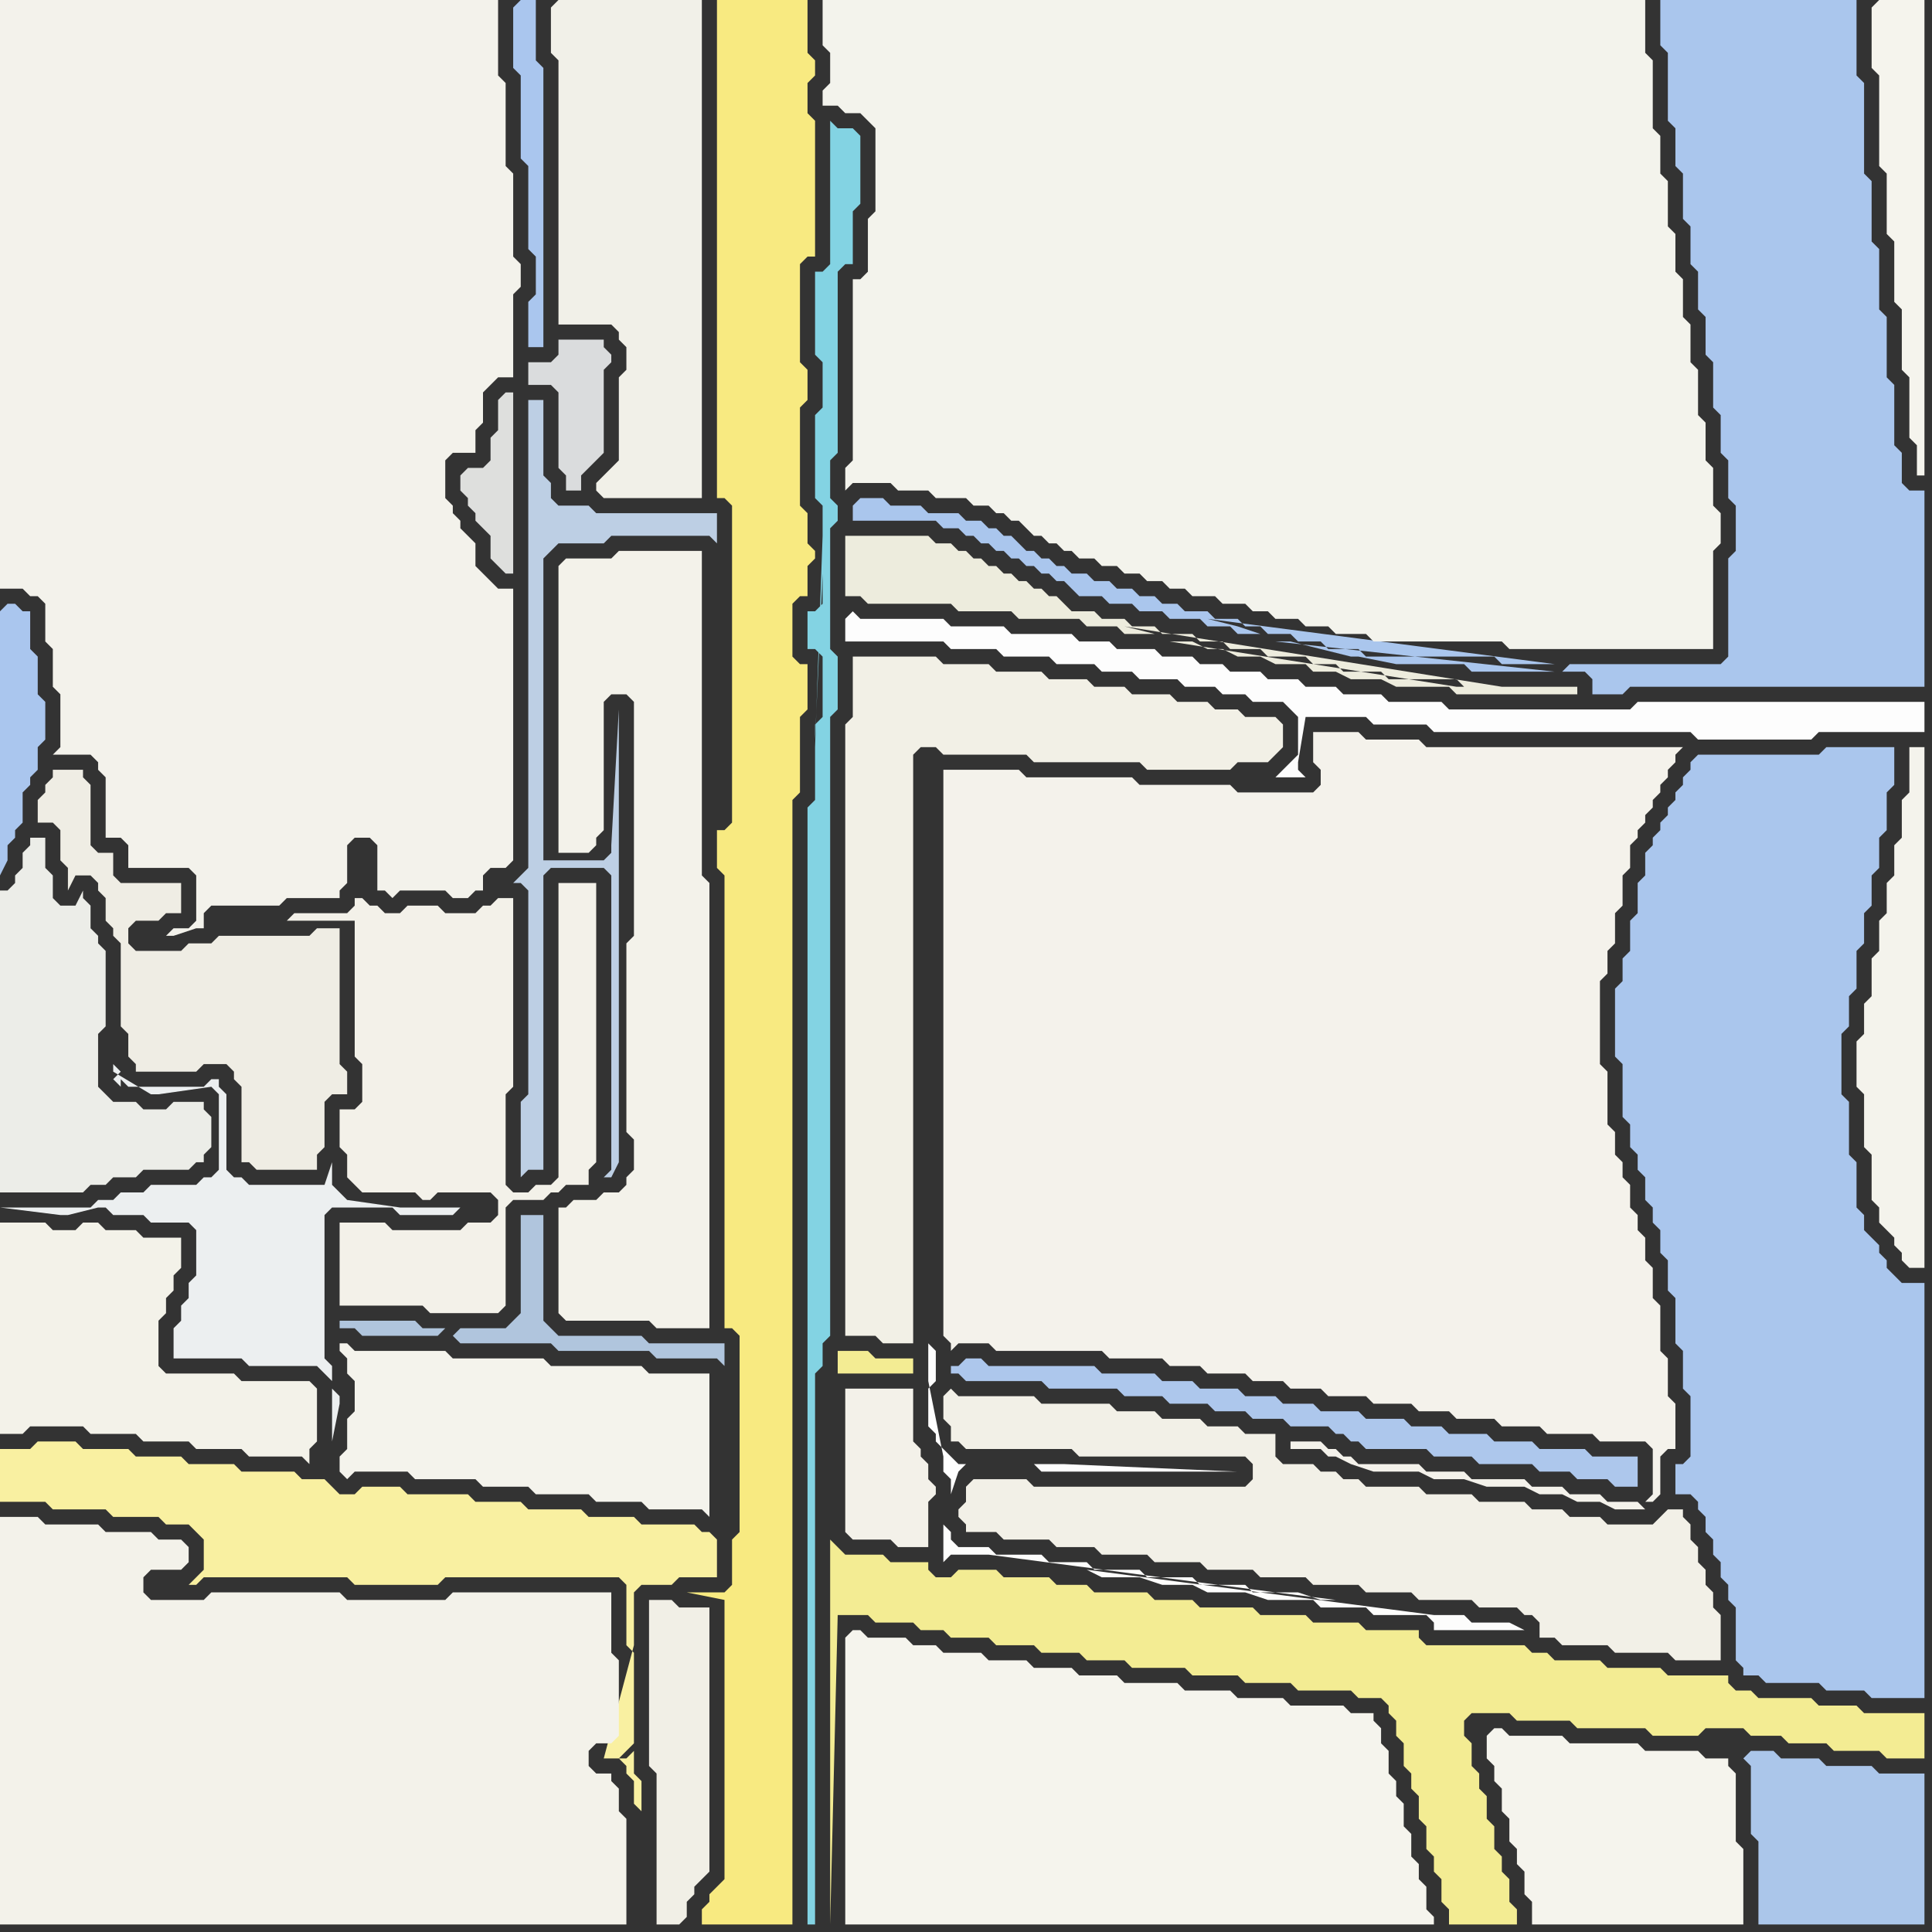 <svg width="256" height="256" xmlns="http://www.w3.org/2000/svg"><rect width="100%" height="100%" fill="#333333" stroke="none"/><script> 
var tempColor;
function hoverPath(evt){
obj = evt.target;
tempColor = obj.getAttribute("fill");
obj.setAttribute("fill","red");
//alert(tempColor);
//obj.setAttribute("stroke","red");}
function recoverPath(evt){
obj = evt.target;
obj.setAttribute("fill", tempColor);
//obj.setAttribute("stroke", tempColor);
}</script><path onmouseover="hoverPath(evt)" onmouseout="recoverPath(evt)" fill="rgb(243,242,233)" d="M  0,164l 0,26 3,0 1,-1 7,0 1,1 6,0 1,1 6,0 1,1 6,0 1,1 7,0 1,1 0,-2 1,-1 0,-7 -1,-1 -9,0 -1,-1 -9,0 -1,-1 0,-6 1,-1 0,-2 1,-1 0,-2 1,-1 0,-4 -5,0 -1,-1 -4,0 -1,-1 -2,0 -1,1 -3,0 -1,-1 -6,0Z"/>
<path onmouseover="hoverPath(evt)" onmouseout="recoverPath(evt)" fill="rgb(249,240,161)" d="M  1,192l -1,0 0,7 6,0 1,1 7,0 1,1 6,0 1,1 3,0 1,1 1,1 0,4 -1,1 -1,1 1,0 1,-1 19,0 1,1 11,0 1,-1 23,0 1,1 0,8 1,1 0,12 -1,1 -1,1 0,0 1,1 0,1 1,1 0,3 1,1 0,-4 -1,-1 0,-3 -1,1 -3,0 4,-15 0,-7 1,-1 4,0 1,-1 5,0 0,-5 -1,-1 -1,0 -1,-1 -7,0 -1,-1 -6,0 -1,-1 -7,0 -1,-1 -6,0 -1,-1 -8,0 -1,-1 -5,0 -1,1 -2,0 -1,-1 -1,-1 -3,0 -1,-1 -7,0 -1,-1 -6,0 -1,-1 -6,0 -1,-1 -6,0 -1,-1 -5,0 -1,1 -3,0 42,3 -42,-3Z"/>
<path onmouseover="hoverPath(evt)" onmouseout="recoverPath(evt)" fill="rgb(239,237,228)" d="M  18,126l 0,0 -1,-1 0,-2 1,-1 3,0 1,-1 2,0 0,-4 -8,0 -1,-1 0,-3 -2,0 -1,-1 0,-8 -1,-1 0,-1 -4,0 0,1 -1,1 0,1 -1,1 0,3 2,0 1,1 0,4 1,1 0,3 1,-2 2,0 1,1 0,1 1,1 0,3 1,1 0,1 1,1 0,11 1,1 0,3 1,1 0,1 8,0 1,-1 3,0 1,1 0,1 1,1 0,10 1,0 1,1 8,0 0,-2 1,-1 0,-6 1,-1 2,0 0,-3 -1,-1 0,-18 -3,0 -1,1 -12,0 -1,1 -3,0 -1,1Z"/>
<path onmouseover="hoverPath(evt)" onmouseout="recoverPath(evt)" fill="rgb(244,243,236)" d="M  47,179l 0,0 -1,-1 -1,0 0,1 1,1 0,2 1,1 0,4 -1,1 0,4 -1,1 0,2 1,1 1,-1 7,0 1,1 8,0 1,1 6,0 1,1 7,0 1,1 6,0 1,1 7,0 1,1 0,-19 -8,0 -1,-1 -12,0 -1,-1 -12,0 -1,-1Z"/>
<path onmouseover="hoverPath(evt)" onmouseout="recoverPath(evt)" fill="rgb(189,207,228)" d="M  70,60l 0,55 -1,1 -1,1 1,0 1,1 0,27 -1,1 0,10 1,-1 2,0 0,-39 1,-1 7,0 1,1 0,39 -1,1 1,0 1,-2 0,-60 -1,18 0,1 -1,1 -8,0 0,-40 1,-1 1,-1 6,0 1,-1 13,0 1,1 0,-4 -16,0 -1,-1 -4,0 -1,-1 0,-2 -1,-1 0,-10 -2,0Z"/>
<path onmouseover="hoverPath(evt)" onmouseout="recoverPath(evt)" fill="rgb(243,236,147)" d="M  112,206l 0,0 -1,-1 -1,-1 0,51 1,-41 4,0 1,1 5,0 1,1 3,0 1,1 5,0 1,1 5,0 1,1 5,0 1,1 5,0 1,1 7,0 1,1 6,0 1,1 6,0 1,1 7,0 1,1 3,0 1,1 0,1 1,1 0,2 1,1 0,3 1,1 0,2 1,1 0,3 1,1 0,3 1,1 0,2 1,1 0,3 1,1 0,2 9,0 0,-2 -1,-1 0,-3 -1,-1 0,-2 -1,-1 0,-3 -1,-1 0,-3 -1,-1 0,-2 -1,-1 0,-3 -1,-1 0,-2 1,-1 5,0 1,1 7,0 1,1 9,0 1,1 6,0 1,-1 5,0 1,1 4,0 1,1 5,0 1,1 6,0 1,1 5,0 0,-6 -8,0 -1,-1 -5,0 -1,-1 -7,0 -1,-1 -2,0 -1,-1 0,-1 -8,0 -1,-1 -7,0 -1,-1 -6,0 -1,-1 -2,0 -1,-1 -13,0 -1,-1 0,-1 -7,0 -1,-1 -6,0 -1,-1 -6,0 -1,-1 -7,0 -1,-1 -5,0 -1,-1 -7,0 -1,-1 -4,0 -1,-1 -6,0 -1,-1 -5,0 -1,1 -2,0 -1,-1 0,-1 -5,0 -1,-1 -5,0 -1,-24 10,0 0,-2 -5,0 -1,-1 -4,0 0,3 1,24Z"/>
<path onmouseover="hoverPath(evt)" onmouseout="recoverPath(evt)" fill="rgb(254,254,254)" d="M  124,191l 0,-1 -1,-1 0,-5 1,-1 0,-4 -1,-1 0,5 2,10 0,2 1,1 0,2 1,-3 0,0 1,-1 9,0 1,1 26,0 -23,-1 -14,0 -1,-1Z"/>
<path onmouseover="hoverPath(evt)" onmouseout="recoverPath(evt)" fill="rgb(244,242,235)" d="M  125,104l 0,73 1,1 0,1 1,-1 4,0 1,1 14,0 1,1 7,0 1,1 4,0 1,1 5,0 1,1 4,0 1,1 4,0 1,1 5,0 1,1 5,0 1,1 4,0 1,1 5,0 1,1 5,0 1,1 6,0 1,1 6,0 1,1 0,6 -1,1 1,0 1,-1 0,-5 1,-1 1,0 0,-6 -1,-1 0,-5 -1,-1 0,-6 -1,-1 0,-4 -1,-1 0,-3 -1,-1 0,-2 -1,-1 0,-3 -1,-1 0,-2 -1,-1 0,-3 -1,-1 0,-7 -1,-1 0,-11 1,-1 0,-3 1,-1 0,-4 1,-1 0,-4 1,-1 0,-3 1,-1 0,-1 1,-1 0,-1 1,-1 0,-1 1,-1 0,-1 1,-1 0,-1 1,-1 0,-1 1,-1 -34,0 -1,-1 -7,0 -1,-1 -6,0 0,4 1,1 0,2 -1,1 -10,0 -1,-1 -12,0 -1,-1 -14,0 -1,-1 -10,0 0,2 93,96 -1,-1 -4,0 -1,-1 -4,0 -1,-1 -4,0 -1,-1 -7,0 -1,-1 -5,0 -1,-1 -8,0 -1,-1 -1,0 -1,-1 -1,0 -1,-1 -4,0 0,1 4,0 1,1 1,0 2,1 3,1 6,0 2,1 4,0 3,1 5,0 2,1 3,0 2,1 3,0 2,1 4,0 -93,-96Z"/>
<path onmouseover="hoverPath(evt)" onmouseout="recoverPath(evt)" fill="rgb(170,198,238)" d="M  0,81l 0,35 1,-2 0,-2 1,-1 0,-1 1,-1 0,-4 1,-1 0,-1 1,-1 0,-3 1,-1 0,-5 -1,-1 0,-5 -1,-1 0,-5 -1,0 -1,-1 -1,0 -1,1Z"/>
<path onmouseover="hoverPath(evt)" onmouseout="recoverPath(evt)" fill="rgb(236,239,240)" d="M  41,181l 1,0 1,1 1,1 0,-2 -1,-1 0,-19 1,-1 8,0 1,1 7,0 1,-1 -8,0 -7,-1 -1,-1 -1,-1 0,-3 -1,3 -10,0 -1,-1 -1,0 -1,-1 0,-10 -1,-1 0,-1 -1,0 -1,1 -10,0 -1,-1 0,1 -1,-1 1,-1 0,0 -1,-1 0,1 5,3 1,0 7,-1 1,1 0,10 -1,1 -1,0 -1,1 -6,0 -1,1 -3,0 -1,1 -2,0 -1,1 -12,0 8,1 1,0 4,-1 1,0 1,1 4,0 1,1 5,0 1,1 0,6 -1,1 0,2 -1,1 0,2 -1,1 0,4 9,0 1,1 8,0 3,3 0,7 1,-5 0,-1 -1,-1 -3,-3Z"/>
<path onmouseover="hoverPath(evt)" onmouseout="recoverPath(evt)" fill="rgb(243,241,233)" d="M  51,121l 0,0 -1,-1 -1,0 -1,-1 -1,0 0,1 -1,1 -7,0 -1,1 9,0 0,18 1,1 0,5 -1,1 -2,0 0,5 1,1 0,3 1,1 1,1 7,0 1,1 1,0 1,-1 7,0 1,1 0,2 -1,1 -3,0 -1,1 -9,0 -1,-1 -6,0 0,11 11,0 1,1 9,0 1,-1 0,-13 1,-1 4,0 1,-1 1,0 1,-1 3,0 0,-2 1,-1 0,-37 -5,0 0,39 -1,1 -2,0 -1,1 -2,0 -1,-1 0,-12 1,-1 0,-25 -2,0 -1,1 -1,0 -1,1 -4,0 -1,-1 -4,0 -1,1 -2,0 -3,-3 0,0 3,3Z"/>
<path onmouseover="hoverPath(evt)" onmouseout="recoverPath(evt)" fill="rgb(176,197,221)" d="M  60,177l 0,0 1,1 12,0 1,1 12,0 1,1 8,0 1,1 0,-3 -10,0 -1,-1 -11,0 -1,-1 -1,-1 0,-14 -3,0 0,13 -1,1 -1,1 -6,0 -1,1 -1,-1 -3,0 -1,-1 -10,0 0,1 2,0 1,1 10,0 1,-1 1,1Z"/>
<path onmouseover="hoverPath(evt)" onmouseout="recoverPath(evt)" fill="rgb(170,198,238)" d="M  68,1l 0,8 1,1 0,11 1,1 0,11 1,1 0,5 -1,1 0,6 2,0 0,-37 -1,-1 0,-8 -2,0 -1,1Z"/>
<path onmouseover="hoverPath(evt)" onmouseout="recoverPath(evt)" fill="rgb(241,240,232)" d="M  73,1l 0,6 1,1 0,35 7,0 1,1 0,1 1,1 0,3 -1,1 0,11 -1,1 -1,1 -1,1 0,1 1,1 13,0 0,-66 -19,0 -1,1Z"/>
<path onmouseover="hoverPath(evt)" onmouseout="recoverPath(evt)" fill="rgb(243,242,234)" d="M  75,160l -1,0 0,14 1,1 11,0 1,1 7,0 0,-59 -1,-1 0,-43 -11,0 -1,1 -6,0 -1,1 0,38 4,0 1,-1 0,-1 1,-1 0,-17 1,-1 2,0 1,1 0,31 -1,1 0,25 1,1 0,4 -1,1 0,1 -1,1 -2,0 -1,1 -3,0 -1,1Z"/>
<path onmouseover="hoverPath(evt)" onmouseout="recoverPath(evt)" fill="rgb(248,234,129)" d="M  95,45l 0,21 1,0 1,1 0,42 -1,1 -1,0 0,5 1,1 0,60 1,0 1,1 0,26 -1,1 0,6 -1,1 -5,0 5,1 0,37 -1,1 -1,1 0,1 -1,1 0,2 12,0 0,-149 1,-1 0,-10 1,-1 0,-6 -1,0 -1,-1 0,-7 1,-1 1,0 0,-4 1,-1 0,-1 -1,-1 0,-4 -1,-1 0,-13 1,-1 0,-4 -1,-1 0,-13 1,-1 1,0 0,-18 -1,-1 0,-4 1,-1 0,-2 -1,-1 0,-7 -12,0Z"/>
<path onmouseover="hoverPath(evt)" onmouseout="recoverPath(evt)" fill="rgb(242,240,230)" d="M  113,89l 0,6 -1,1 0,81 4,0 1,1 4,0 0,-78 1,-1 2,0 1,1 11,0 1,1 14,0 1,1 11,0 1,-1 4,0 1,-1 1,-1 0,-3 -1,-1 -4,0 -1,-1 -3,0 -1,-1 -4,0 -1,-1 -5,0 -1,-1 -4,0 -1,-1 -5,0 -1,-1 -6,0 -1,-1 -6,0 -1,-1 -11,0Z"/>
<path onmouseover="hoverPath(evt)" onmouseout="recoverPath(evt)" fill="rgb(245,244,237)" d="M  112,217l 0,38 78,0 0,-1 -1,-1 0,-3 -1,-1 0,-2 -1,-1 0,-3 -1,-1 0,-3 -1,-1 0,-2 -1,-1 0,-3 -1,-1 0,-2 -1,-1 0,-1 -3,0 -1,-1 -7,0 -1,-1 -6,0 -1,-1 -6,0 -1,-1 -7,0 -1,-1 -5,0 -1,-1 -5,0 -1,-1 -5,0 -1,-1 -5,0 -1,-1 -3,0 -1,-1 -5,0 -1,-1 -1,0 -1,1Z"/>
<path onmouseover="hoverPath(evt)" onmouseout="recoverPath(evt)" fill="rgb(173,199,236)" d="M  127,181l -1,0 0,1 1,0 1,1 10,0 1,1 9,0 1,1 5,0 1,1 5,0 1,1 4,0 1,1 4,0 1,1 5,0 1,1 1,0 1,1 1,0 1,1 8,0 1,1 5,0 1,1 7,0 1,1 4,0 1,1 4,0 1,1 3,0 0,-4 -6,0 -1,-1 -6,0 -1,-1 -5,0 -1,-1 -5,0 -1,-1 -4,0 -1,-1 -5,0 -1,-1 -5,0 -1,-1 -4,0 -1,-1 -4,0 -1,-1 -5,0 -1,-1 -4,0 -1,-1 -7,0 -1,-1 -14,0 -1,-1 -2,0 -1,1Z"/>
<path onmouseover="hoverPath(evt)" onmouseout="recoverPath(evt)" fill="rgb(170,198,237)" d="M  207,89l 3,0 1,1 0,2 4,0 1,-1 39,0 0,-26 -2,0 -1,-1 0,-4 -1,-1 0,-8 -1,-1 0,-8 -1,-1 0,-8 -1,-1 0,-8 -1,-1 0,-12 -1,-1 0,-10 -26,0 0,6 1,1 0,9 1,1 0,5 1,1 0,6 1,1 0,5 1,1 0,5 1,1 0,5 1,1 0,6 1,1 0,5 1,1 0,5 1,1 0,6 -1,1 0,13 -1,1 -20,0 -1,1 -1,-1 -7,0 -1,-1 -17,0 -1,-1 -4,0 -1,-1 -3,0 -1,-1 -3,0 -1,-1 -2,0 -1,-1 -3,0 -1,-1 -3,0 -1,-1 -2,0 -1,-1 -2,0 -1,-1 -2,0 -1,-1 -2,0 -1,-1 -2,0 -1,-1 -1,0 -1,-1 -1,0 -1,-1 -1,0 -1,-1 -1,-1 -1,0 -1,-1 -1,0 -1,-1 -2,0 -1,-1 -4,0 -1,-1 -4,0 -1,-1 -3,0 -1,1 0,2 11,0 1,1 2,0 1,1 1,0 1,1 1,0 1,1 1,0 1,1 1,0 1,1 1,0 1,1 1,0 1,1 1,0 1,1 1,1 3,0 1,1 3,0 1,1 3,0 1,1 4,0 1,1 3,0 1,1 3,0 -3,-1 -4,-1 46,6 1,1 -38,-4 2,0 4,1 4,1 1,0 5,1 9,0 1,1 11,0 -37,-4 38,4Z"/>
<path onmouseover="hoverPath(evt)" onmouseout="recoverPath(evt)" fill="rgb(170,198,237)" d="M  224,101l 0,1 -1,1 0,1 -1,1 0,1 -1,1 0,1 -1,1 0,1 -1,1 0,1 -1,1 0,3 -1,1 0,4 -1,1 0,4 -1,1 0,3 -1,1 0,9 1,1 0,7 1,1 0,3 1,1 0,2 1,1 0,3 1,1 0,2 1,1 0,3 1,1 0,4 1,1 0,6 1,1 0,5 1,1 0,8 -1,1 -1,0 0,4 2,0 1,1 0,1 1,1 0,2 1,1 0,2 1,1 0,2 1,1 0,2 1,1 0,7 1,1 0,1 2,0 1,1 7,0 1,1 5,0 1,1 7,0 0,-55 -3,0 -1,-1 -1,-1 0,-1 -1,-1 0,-1 -1,-1 -1,-1 0,-2 -1,-1 0,-6 -1,-1 0,-7 -1,-1 0,-8 1,-1 0,-4 1,-1 0,-5 1,-1 0,-4 1,-1 0,-4 1,-1 0,-4 1,-1 0,-5 1,-1 0,-5 -9,0 -1,1 -16,0 -1,1Z"/>
<path onmouseover="hoverPath(evt)" onmouseout="recoverPath(evt)" fill="rgb(171,198,234)" d="M  231,233l 0,0 1,1 0,9 1,1 0,11 22,0 0,-20 -6,0 -1,-1 -6,0 -1,-1 -5,0 -1,-1 -3,0 -1,1Z"/>
<path onmouseover="hoverPath(evt)" onmouseout="recoverPath(evt)" fill="rgb(245,244,237)" d="M  248,1l 0,8 1,1 0,12 1,1 0,8 1,1 0,8 1,1 0,8 1,1 0,8 1,1 0,4 1,0 0,-63 -6,0 -1,1Z"/>
<path onmouseover="hoverPath(evt)" onmouseout="recoverPath(evt)" fill="rgb(244,243,236)" d="M  253,101l 0,4 -1,1 0,5 -1,1 0,4 -1,1 0,4 -1,1 0,4 -1,1 0,5 -1,1 0,4 -1,1 0,6 1,1 0,7 1,1 0,6 1,1 0,2 1,1 1,1 0,1 1,1 0,1 1,1 2,0 0,-69 -2,0Z"/>
<path onmouseover="hoverPath(evt)" onmouseout="recoverPath(evt)" fill="rgb(243,242,234)" d="M  0,238l 0,17 83,0 0,-14 -1,-1 0,-3 -1,-1 0,-1 -2,0 -1,-1 0,-2 1,-1 2,0 1,-1 0,-10 -1,-1 0,-8 -21,0 -1,1 -13,0 -1,-1 -17,0 -1,1 -7,0 -1,-1 0,-2 1,-1 4,0 1,-1 0,-2 -1,-1 -3,0 -1,-1 -6,0 -1,-1 -7,0 -1,-1 -5,0Z"/>
<path onmouseover="hoverPath(evt)" onmouseout="recoverPath(evt)" fill="rgb(236,237,232)" d="M  27,154l 0,-1 1,-1 0,-4 -1,-1 0,-1 -4,0 -1,1 -3,0 -1,-1 -3,0 -1,-1 -1,-1 0,-7 1,-1 0,-10 -1,-1 0,-1 -1,-1 0,-3 -1,-1 0,-1 -1,2 -2,0 -1,-1 0,-3 -1,-1 0,-4 -2,0 0,1 -1,1 0,2 -1,1 0,1 -1,1 -1,0 0,40 11,0 1,-1 2,0 1,-1 3,0 1,-1 6,0 1,-1Z"/>
<path onmouseover="hoverPath(evt)" onmouseout="recoverPath(evt)" fill="rgb(243,242,235)" d="M  64,76l 0,0 -1,-1 0,-3 -1,-1 -1,-1 0,-1 -1,-1 0,-1 -1,-1 0,-5 1,-1 3,0 0,-3 1,-1 0,-4 1,-1 1,-1 2,0 0,-11 1,-1 0,-3 -1,-1 0,-11 -1,-1 0,-11 -1,-1 0,-10 -66,0 0,78 3,0 1,1 1,0 1,1 0,5 1,1 0,5 1,1 0,7 -1,1 5,0 1,1 0,1 1,1 0,8 2,0 1,1 0,3 8,0 1,1 0,6 -1,1 -2,0 -1,1 1,0 3,-1 1,0 0,-2 1,-1 9,0 1,-1 7,0 0,-1 1,-1 0,-5 1,-1 2,0 1,1 0,6 1,0 1,1 1,-1 6,0 1,1 2,0 1,-1 1,0 0,-2 1,-1 2,0 1,-1 0,-36 -2,0 -1,-1 -1,-1Z"/>
<path onmouseover="hoverPath(evt)" onmouseout="recoverPath(evt)" fill="rgb(218,220,221)" d="M  73,51l 0,0 1,1 0,10 1,1 0,2 2,0 0,-2 1,-1 1,-1 1,-1 0,-11 1,-1 0,-1 -1,-1 0,-1 -6,0 0,2 -1,1 -3,0 0,3Z"/>
<path onmouseover="hoverPath(evt)" onmouseout="recoverPath(evt)" fill="rgb(241,239,230)" d="M  91,254l 0,-2 1,-1 0,-1 1,-1 1,-1 0,-35 -4,0 -1,-1 -3,0 0,22 1,1 0,20 3,0 1,-1Z"/>
<path onmouseover="hoverPath(evt)" onmouseout="recoverPath(evt)" fill="rgb(253,253,253)" d="M  112,82l 0,3 13,0 1,1 6,0 1,1 6,0 1,1 5,0 1,1 4,0 1,1 5,0 1,1 4,0 1,1 3,0 1,1 4,0 1,1 1,1 0,5 -1,1 0,0 -1,1 -1,1 4,0 -1,-1 0,-1 1,-6 8,0 1,1 7,0 1,1 34,0 1,1 15,0 1,-1 14,0 0,-4 -38,0 -1,1 -24,0 -1,-1 -7,0 -1,-1 -5,0 -1,-1 -4,0 -1,-1 -4,0 -1,-1 -4,0 -1,-1 -3,0 -1,-1 -4,0 -1,-1 -5,0 -1,-1 -4,0 -1,-1 -8,0 -1,-1 -7,0 -1,-1 -11,0 -1,-1 -1,1Z"/>
<path onmouseover="hoverPath(evt)" onmouseout="recoverPath(evt)" fill="rgb(243,243,236)" d="M  116,18l 0,10 -1,1 0,7 -1,1 -1,0 0,24 -1,1 0,3 1,-1 5,0 1,1 4,0 1,1 4,0 1,1 2,0 1,1 1,0 1,1 1,0 1,1 1,1 1,0 1,1 1,0 1,1 1,0 1,1 2,0 1,1 2,0 1,1 2,0 1,1 2,0 1,1 2,0 1,1 3,0 1,1 3,0 1,1 2,0 1,1 3,0 1,1 3,0 1,1 4,0 1,1 17,0 1,1 27,0 0,-13 1,-1 0,-4 -1,-1 0,-5 -1,-1 0,-5 -1,-1 0,-6 -1,-1 0,-5 -1,-1 0,-5 -1,-1 0,-5 -1,-1 0,-6 -1,-1 0,-5 -1,-1 0,-9 -1,-1 0,-7 -109,0 0,6 1,1 0,4 -1,1 0,2 2,0 1,1 2,0 2,2Z"/>
<path onmouseover="hoverPath(evt)" onmouseout="recoverPath(evt)" fill="rgb(243,241,233)" d="M  123,202l 0,-3 1,-1 0,-1 -1,-1 0,-2 -1,-1 0,-1 -1,-1 0,-7 -9,0 0,19 1,1 5,0 1,1 4,0Z"/>
<path onmouseover="hoverPath(evt)" onmouseout="recoverPath(evt)" fill="rgb(242,240,231)" d="M  128,198l 0,1 -1,1 0,1 1,1 0,1 4,0 1,1 6,0 1,1 5,0 1,1 6,0 1,1 6,0 1,1 6,0 1,1 6,0 1,1 6,0 1,1 6,0 1,1 7,0 1,1 5,0 1,1 1,0 1,1 0,2 2,0 1,1 6,0 1,1 7,0 1,1 6,0 0,-6 -1,-1 0,-2 -1,-1 0,-2 -1,-1 0,-2 -1,-1 0,-2 -1,-1 0,-1 -2,0 -1,1 0,0 -1,1 -6,0 -1,-1 -4,0 -1,-1 -4,0 -1,-1 -6,0 -1,-1 -6,0 -1,-1 -7,0 -1,-1 -2,0 -1,-1 -2,0 -1,-1 -4,0 -1,-1 0,-3 -4,0 -1,-1 -4,0 -1,-1 -5,0 -1,-1 -5,0 -1,-1 -9,0 -1,-1 -10,0 -1,-1 -1,1 0,3 1,1 0,2 1,0 1,1 14,0 1,1 22,0 1,1 0,2 -1,1 -28,0 -1,-1 -7,0 -1,1Z"/>
<path onmouseover="hoverPath(evt)" onmouseout="recoverPath(evt)" fill="rgb(245,244,237)" d="M  197,230l 0,3 1,1 0,2 1,1 0,3 1,1 0,3 1,1 0,2 1,1 0,3 1,1 0,3 28,0 0,-10 -1,-1 0,-9 -1,-1 0,-1 -3,0 -1,-1 -7,0 -1,-1 -9,0 -1,-1 -7,0 -1,-1 -1,0 -1,1Z"/>
<path onmouseover="hoverPath(evt)" onmouseout="recoverPath(evt)" fill="rgb(222,223,221)" d="M  61,63l 0,2 1,1 0,1 1,1 0,1 1,1 1,1 0,3 1,1 1,1 1,0 0,-24 -1,0 -1,1 0,4 -1,1 0,3 -1,1 -2,0 -1,1Z"/>
<path onmouseover="hoverPath(evt)" onmouseout="recoverPath(evt)" fill="rgb(131,211,227)" d="M  108,99l 0,7 -1,1 0,148 1,0 0,-73 1,-1 0,-3 1,-1 0,-82 1,-1 0,-7 -1,-1 0,-16 1,-1 0,-2 -1,-1 0,-5 1,-1 0,-24 1,-1 1,0 0,-7 1,-1 0,-9 -1,-1 -2,0 -1,-1 0,19 -1,1 -1,0 0,11 1,1 0,6 -1,1 0,11 1,1 0,4 -1,28 1,-23 0,4 -1,1 -1,0 0,5 1,0 1,1 0,8 -1,1 0,2 1,-22 -1,23Z"/>
<path onmouseover="hoverPath(evt)" onmouseout="recoverPath(evt)" fill="rgb(253,253,252)" d="M  169,211l -3,0 -1,-1 -6,0 -1,-1 -6,0 -1,-1 -6,0 -1,-1 -5,0 -1,-1 -6,0 -1,-1 -4,0 -1,-1 0,-1 -1,-1 0,5 1,-1 5,0 38,5 -25,-3 2,1 5,0 3,1 4,0 2,1 5,0 3,1 6,0 1,1 6,0 1,1 7,0 1,1 0,1 12,0 -2,-1 -5,0 -1,-1 -4,0 -46,-6 25,3 8,1 -2,0 -3,-1Z"/>
<path onmouseover="hoverPath(evt)" onmouseout="recoverPath(evt)" fill="rgb(237,236,221)" d="M  199,91l -5,0 -1,-1 -9,0 -1,-1 -5,0 -1,-1 -3,0 -1,-1 -5,0 -1,-1 -4,0 -1,-1 -3,0 -1,-1 -4,0 -1,-1 -3,0 -1,-1 -3,0 -1,-1 -3,0 -1,-1 -1,-1 -1,0 -1,-1 -1,0 -1,-1 -1,0 -1,-1 -1,0 -1,-1 -1,0 -1,-1 -1,0 -1,-1 -1,0 -1,-1 -2,0 -1,-1 -11,0 0,8 2,0 1,1 11,0 1,1 7,0 1,1 8,0 1,1 4,0 1,1 4,0 -4,-1 50,8 -44,-6 3,0 2,1 2,0 2,1 3,0 2,1 4,0 1,1 3,0 2,1 4,0 2,1 7,0 1,1 16,0 0,-1 -16,0 -38,-6 44,6Z"/>
</svg>
